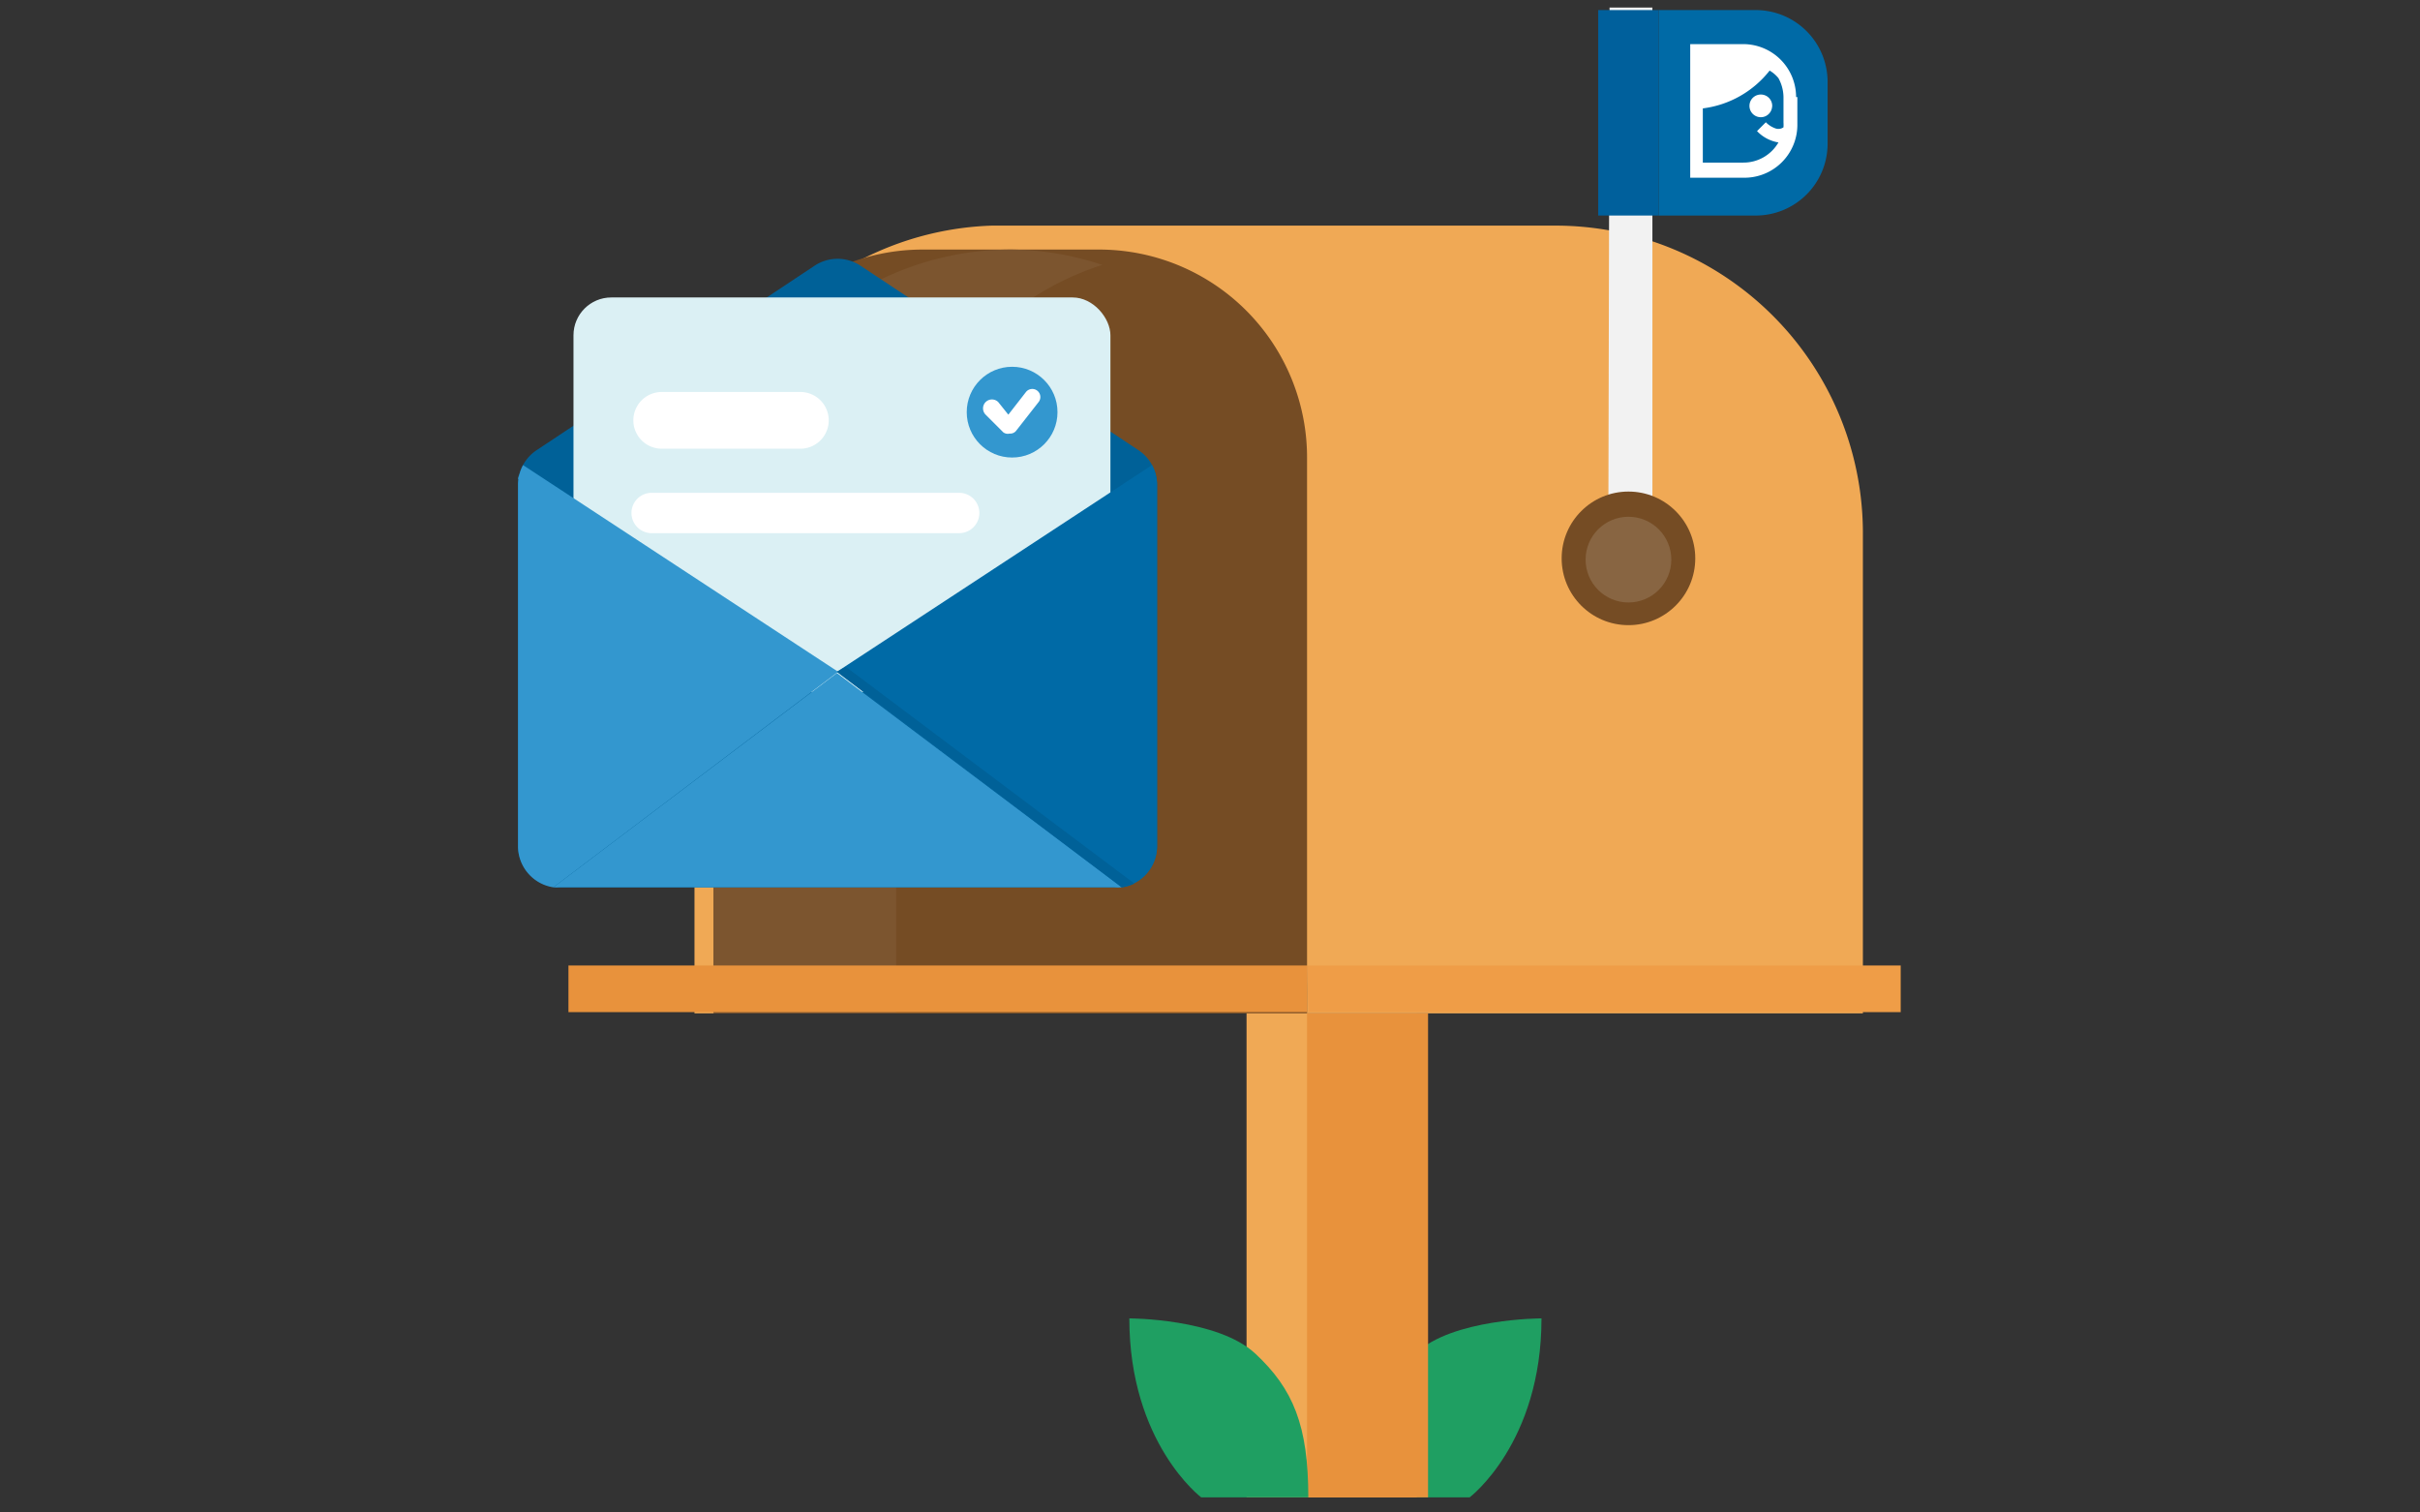 <svg xmlns="http://www.w3.org/2000/svg" width="192" height="120"><rect width="100%" height="100%" fill="#333333" stroke="none"/><defs><style>.b{fill:#1f9f62}.d{fill:#f0a955}.e{fill:#754c24}.g{fill:#e8923c}.j{fill:#006aa6}.m{fill:#006198}.o{fill:#fff}.p{fill:#3397cf}</style></defs><path fill="none" d="M0 0h192v120H0z"/><g transform="translate(41.1 .6)"><path d="M75.5 118.2s5.7-4.3 5.7-14.2c0 0-7.1 0-10 2.8s-4.2 5.7-4.2 11.4z" class="b"/><path d="M82.3 17.3H37.6A24.4 24.4 0 0014 41.6v38.2h92.7V41.6a24.4 24.4 0 00-24.3-24.3z" class="d"/><path d="M32 19.2h14a16.5 16.5 0 0116.6 16.6v44h-47v-44A16.5 16.5 0 0132 19.2z" class="e"/><path fill="#7c552f" d="M46.3 20.4a23.3 23.3 0 00-7.2-1.2 23.6 23.6 0 00-23.6 23.6v37H30v-37a23.6 23.6 0 0116.4-22.4z"/><path d="M4 76h58.6v3.7H4z" class="g"/><path fill="#ef9d47" d="M62.6 76h47.1v3.7h-47z"/><path d="M57.8 79.8h13.5v38.4H57.8z" class="d"/><path d="M62.6 79.8h9.6v38.4h-9.6z" class="g"/><path fill="#f2f2f2" d="M86.6 0H90v43.2h-3.5z"/><path d="M90.5.2h7.7a5.7 5.7 0 015.7 5.7v4.9a5.7 5.7 0 01-5.7 5.7h-7.7V.2z" class="j"/><path fill="#00609c" d="M85.7.2h4.8v16.3h-4.8z"/><circle cx="5.3" cy="5.3" r="5.3" class="e" transform="translate(82.8 38.4)"/><circle cx="3.4" cy="3.4" r="3.4" fill="#886542" transform="translate(84.7 40.4)"/><g transform="translate(0 20)"><path d="M23.5.5l-22 14.6A3.3 3.3 0 000 17.8v28.8a3.3 3.3 0 003.3 3.2h44a3.3 3.3 0 003.4-3.2V17.8a3.3 3.3 0 00-1.5-2.7L27.2.5a3.3 3.3 0 00-3.7 0z" class="m"/><rect width="42.6" height="31.3" fill="#dbf0f4" rx="3" transform="translate(4.4 3)"/><path d="M22.4 15h-11a2.2 2.2 0 110-4.5h11a2.2 2.2 0 010 4.5zm12.5 6.7H10.6a1.6 1.6 0 110-3.2H35a1.6 1.6 0 010 3.2z" class="o"/><path d="M25.4 32.7L.4 16.3a3.3 3.3 0 00-.4 1.5v28.8a3.3 3.3 0 002.8 3.2z" class="p"/><path d="M25.3 32.7l25-16.4a3.3 3.3 0 01.4 1.5v28.8a3.3 3.3 0 01-2.8 3.2z" class="j"/><path d="M0 17.4a3.6 3.6 0 01.1-.4 3.6 3.6 0 000 .4zm50.7 0a3.4 3.4 0 010 .4 3.4 3.4 0 000-.4zm-.1-.4a3 3 0 010 .4 3 3 0 000-.4zM0 17.8a3.4 3.4 0 010-.4 3.4 3.4 0 000 .4zm2.8 32a3.3 3.3 0 00.5 0h44a3.3 3.3 0 00.6 0l-22.6-17zM.1 17zm2.7 32.8zM0 17.4zm50.6 0zm0-.4zm-2.7 32.8zm-22.6-17v-.1z" class="p"/><path d="M2.2 49.8zm47 0zM25.7 32zm-.4.7l22.6 17.1a3.3 3.3 0 001-.3L26 32.3z" class="m"/></g><circle cx="3.6" cy="3.6" r="3.6" class="p" transform="translate(35.6 28.5)"/><path d="M39 33.8a.6.6 0 01-.5-.1l-1.4-1.4a.6.6 0 011-1l.8 1 1.4-1.8a.6.6 0 111 .8l-1.8 2.3a.6.6 0 01-.5.2z" class="o"/><path d="M54.2 118.2s-5.7-4.3-5.7-14.2c0 0 7 0 10 2.8s4.2 5.7 4.2 11.4z" class="b"/><path fill="#fff" fill-rule="evenodd" d="M99.5 7.8a.9.9 0 11-.9-.9.9.9 0 01.9 1zm2-.7v2.1a4.2 4.2 0 01-4.3 4.3H93V2.9h4.2a4.2 4.2 0 014.2 4.2zm-1.1 0a3.2 3.2 0 00-.4-1.5 2.6 2.6 0 00-.7-.6A8 8 0 0194 8v4.3h3.2a3.2 3.2 0 002.8-1.6 3 3 0 01-1.7-.9l.7-.7a2 2 0 00.8.5.7.7 0 00.6-.1 3.2 3.2 0 000-.4z"/></g></svg>